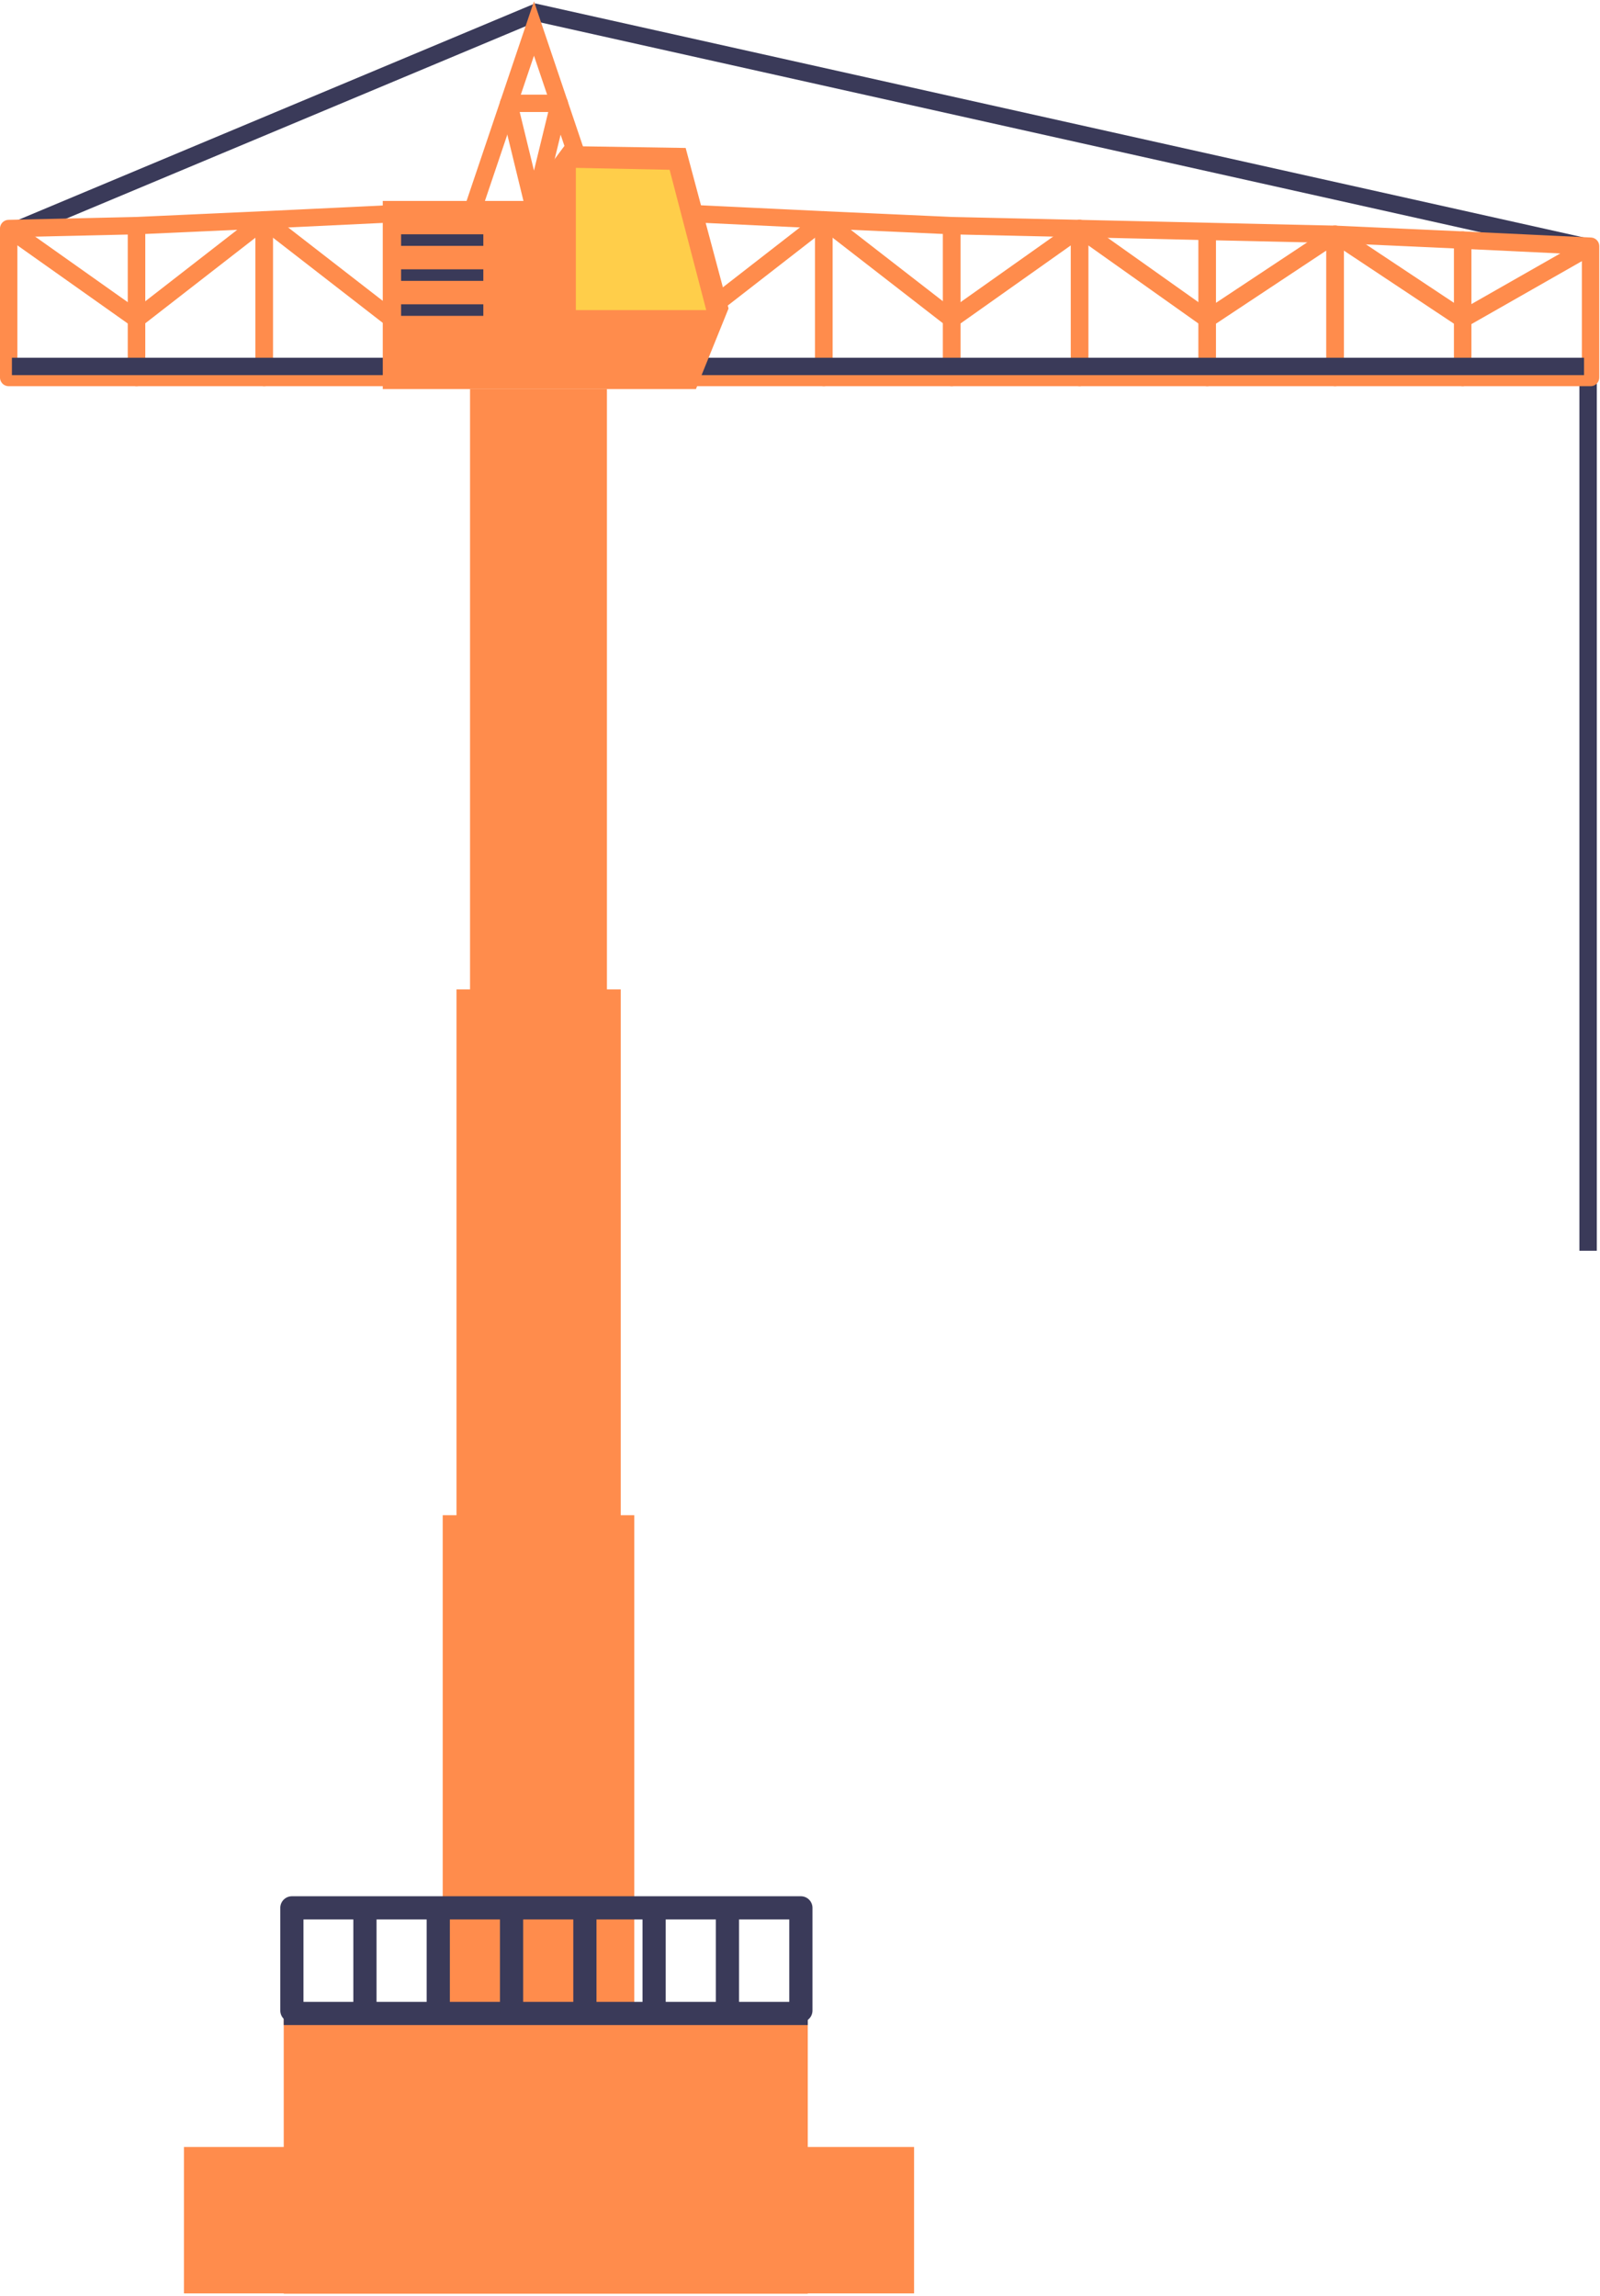 <?xml version="1.0" encoding="UTF-8"?>
<svg width="276px" height="396px" viewBox="0 0 276 396" version="1.1" xmlns="http://www.w3.org/2000/svg" xmlns:xlink="http://www.w3.org/1999/xlink">
    <!-- Generator: Sketch 42 (36781) - http://www.bohemiancoding.com/sketch -->
    <title>craneBackground</title>
    <desc>Created with Sketch.</desc>
    <defs></defs>
    <g id="Welcome" stroke="none" stroke-width="1" fill="none" fill-rule="evenodd">
        <g id="Desktop-HD" transform="translate(-82, -89)">
            <g id="craneBackground" transform="translate(83, 90)">
                <g id="Group">
                    <g id="crane">
                        <path d="M90.982,1.054 L273.649,41.819" id="Shape" stroke="#3A3A59" stroke-width="3"></path>
                        <path d="M272.946,62.905 L272.946,214.72" id="Shape" stroke="#3A3A59" stroke-width="3"></path>
                        <polyline id="Shape" stroke="#FF8C4C" stroke-width="3" stroke-linejoin="round" points="273.372 41.463 251.314 54.032 229.299 39.414 207.241 54.032 185.226 38.418 163.167 54.032 141.109 36.923 119.094 54.032"></polyline>
                        <path d="M1.054,39.008 L91.685,1.054" id="Shape" stroke="#3A3A59" stroke-width="3"></path>
                        <polyline id="Shape" stroke="#FF8C4C" stroke-width="3" stroke-linejoin="round" points="0.498 38.418 22.556 54.032 44.571 36.923 66.63 54.032"></polyline>
                        <polygon id="Shape" fill="#FF8C4C" fill-rule="nonzero" points="106.075 260.34 106.075 169.644 103.696 169.644 103.696 66.103 80.081 66.103 80.081 169.644 77.745 169.644 77.745 260.34 75.366 260.34 75.366 349.929 108.411 349.929 108.411 260.34"></polygon>
                        <polygon id="Shape" fill="#FF8C4C" fill-rule="nonzero" points="156.679 369.308 138.341 369.308 138.341 346.441 47.945 346.441 47.945 369.308 30.731 369.308 30.731 394.557 47.945 394.557 47.945 394.612 138.341 394.612 138.341 394.557 156.679 394.557"></polygon>
                        <polygon id="Shape" stroke="#FF8C4C" stroke-width="3" stroke-linejoin="round" points="44.571 36.923 66.63 35.871 66.63 64.109 44.571 64.109"></polygon>
                        <polygon id="Shape" stroke="#FF8C4C" stroke-width="3" stroke-linejoin="round" points="22.556 37.919 44.571 36.923 44.571 64.109 22.556 64.109"></polygon>
                        <polygon id="Shape" stroke="#FF8C4C" stroke-width="3" stroke-linejoin="round" points="0.498 38.418 22.556 37.919 22.556 64.109 0.498 64.109"></polygon>
                        <polygon id="Shape" stroke="#FF8C4C" stroke-width="3" stroke-linejoin="round" points="141.109 36.923 119.094 35.871 119.094 64.109 141.109 64.109"></polygon>
                        <polygon id="Shape" stroke="#FF8C4C" stroke-width="3" stroke-linejoin="round" points="163.167 37.919 141.109 36.923 141.109 64.109 163.167 64.109"></polygon>
                        <polygon id="Shape" stroke="#FF8C4C" stroke-width="3" stroke-linejoin="round" points="185.226 38.418 163.167 37.919 163.167 64.109 185.226 64.109"></polygon>
                        <polygon id="Shape" stroke="#FF8C4C" stroke-width="3" stroke-linejoin="round" points="207.241 38.916 185.226 38.418 185.226 64.109 207.241 64.109"></polygon>
                        <polygon id="Shape" stroke="#FF8C4C" stroke-width="3" stroke-linejoin="round" points="229.299 39.414 207.241 38.916 207.241 64.109 229.299 64.109"></polygon>
                        <polygon id="Shape" stroke="#FF8C4C" stroke-width="3" stroke-linejoin="round" points="251.314 40.411 229.299 39.414 229.299 64.109 251.314 64.109"></polygon>
                        <polygon id="Shape" stroke="#FF8C4C" stroke-width="3" stroke-linejoin="round" points="273.372 41.463 251.314 40.411 251.314 64.109 273.372 64.109"></polygon>
                        <polygon id="Shape" stroke="#FF8C4C" stroke-width="3" points="91.11 3.922 78.524 41.186 103.696 41.186"></polygon>
                        <path d="M272.244,62.202 L1.054,62.202" id="Shape" stroke="#3A3A59" stroke-width="3"></path>
                        <polygon id="Shape" stroke="#FF8C4C" stroke-width="3" stroke-linejoin="round" points="91.11 34.763 95.478 16.823 86.742 16.823"></polygon>
                        <g id="Group" transform="translate(47.902, 328.002)" stroke="#3A3A59" stroke-width="4">
                            <path d="M0.043,18.274 L90.439,18.274" id="Shape"></path>
                            <polyline id="Shape" stroke-linecap="round" stroke-linejoin="round" points="89.249 17.774 89.249 0.055 1.448 0.055 1.448 17.774"></polyline>
                            <path d="M14.051,18.327 L14.051,0.055" id="Shape"></path>
                            <path d="M26.697,18.327 L26.697,0.055" id="Shape"></path>
                            <path d="M39.344,18.327 L39.344,0.055" id="Shape"></path>
                            <path d="M51.99,18.327 L51.99,0.055" id="Shape"></path>
                            <path d="M63.933,18.327 L63.933,0.055" id="Shape"></path>
                            <path d="M76.579,18.327 L76.579,0.055" id="Shape"></path>
                        </g>
                        <polygon id="Shape" fill="#FF8C4C" fill-rule="nonzero" points="117.277 24.52 124.673 52.205 119.051 66.103 65.029 66.103 65.029 33.656 89.337 33.656 96.343 24.188"></polygon>
                        <polygon id="Shape" fill="#FFCE4A" fill-rule="nonzero" points="114.509 28.285 120.824 52.482 98.333 52.482 98.333 27.953"></polygon>
                        <rect id="Rectangle-path" fill="#3A3A59" fill-rule="nonzero" x="68.187" y="45.45" width="14.187" height="1.993"></rect>
                        <rect id="Rectangle-path" fill="#3A3A59" fill-rule="nonzero" x="68.187" y="51.485" width="14.187" height="1.993"></rect>
                        <rect id="Rectangle-path" fill="#3A3A59" fill-rule="nonzero" x="68.187" y="39.414" width="14.187" height="1.993"></rect>
                    </g>
                </g>
            </g>
        </g>
    </g>
</svg>